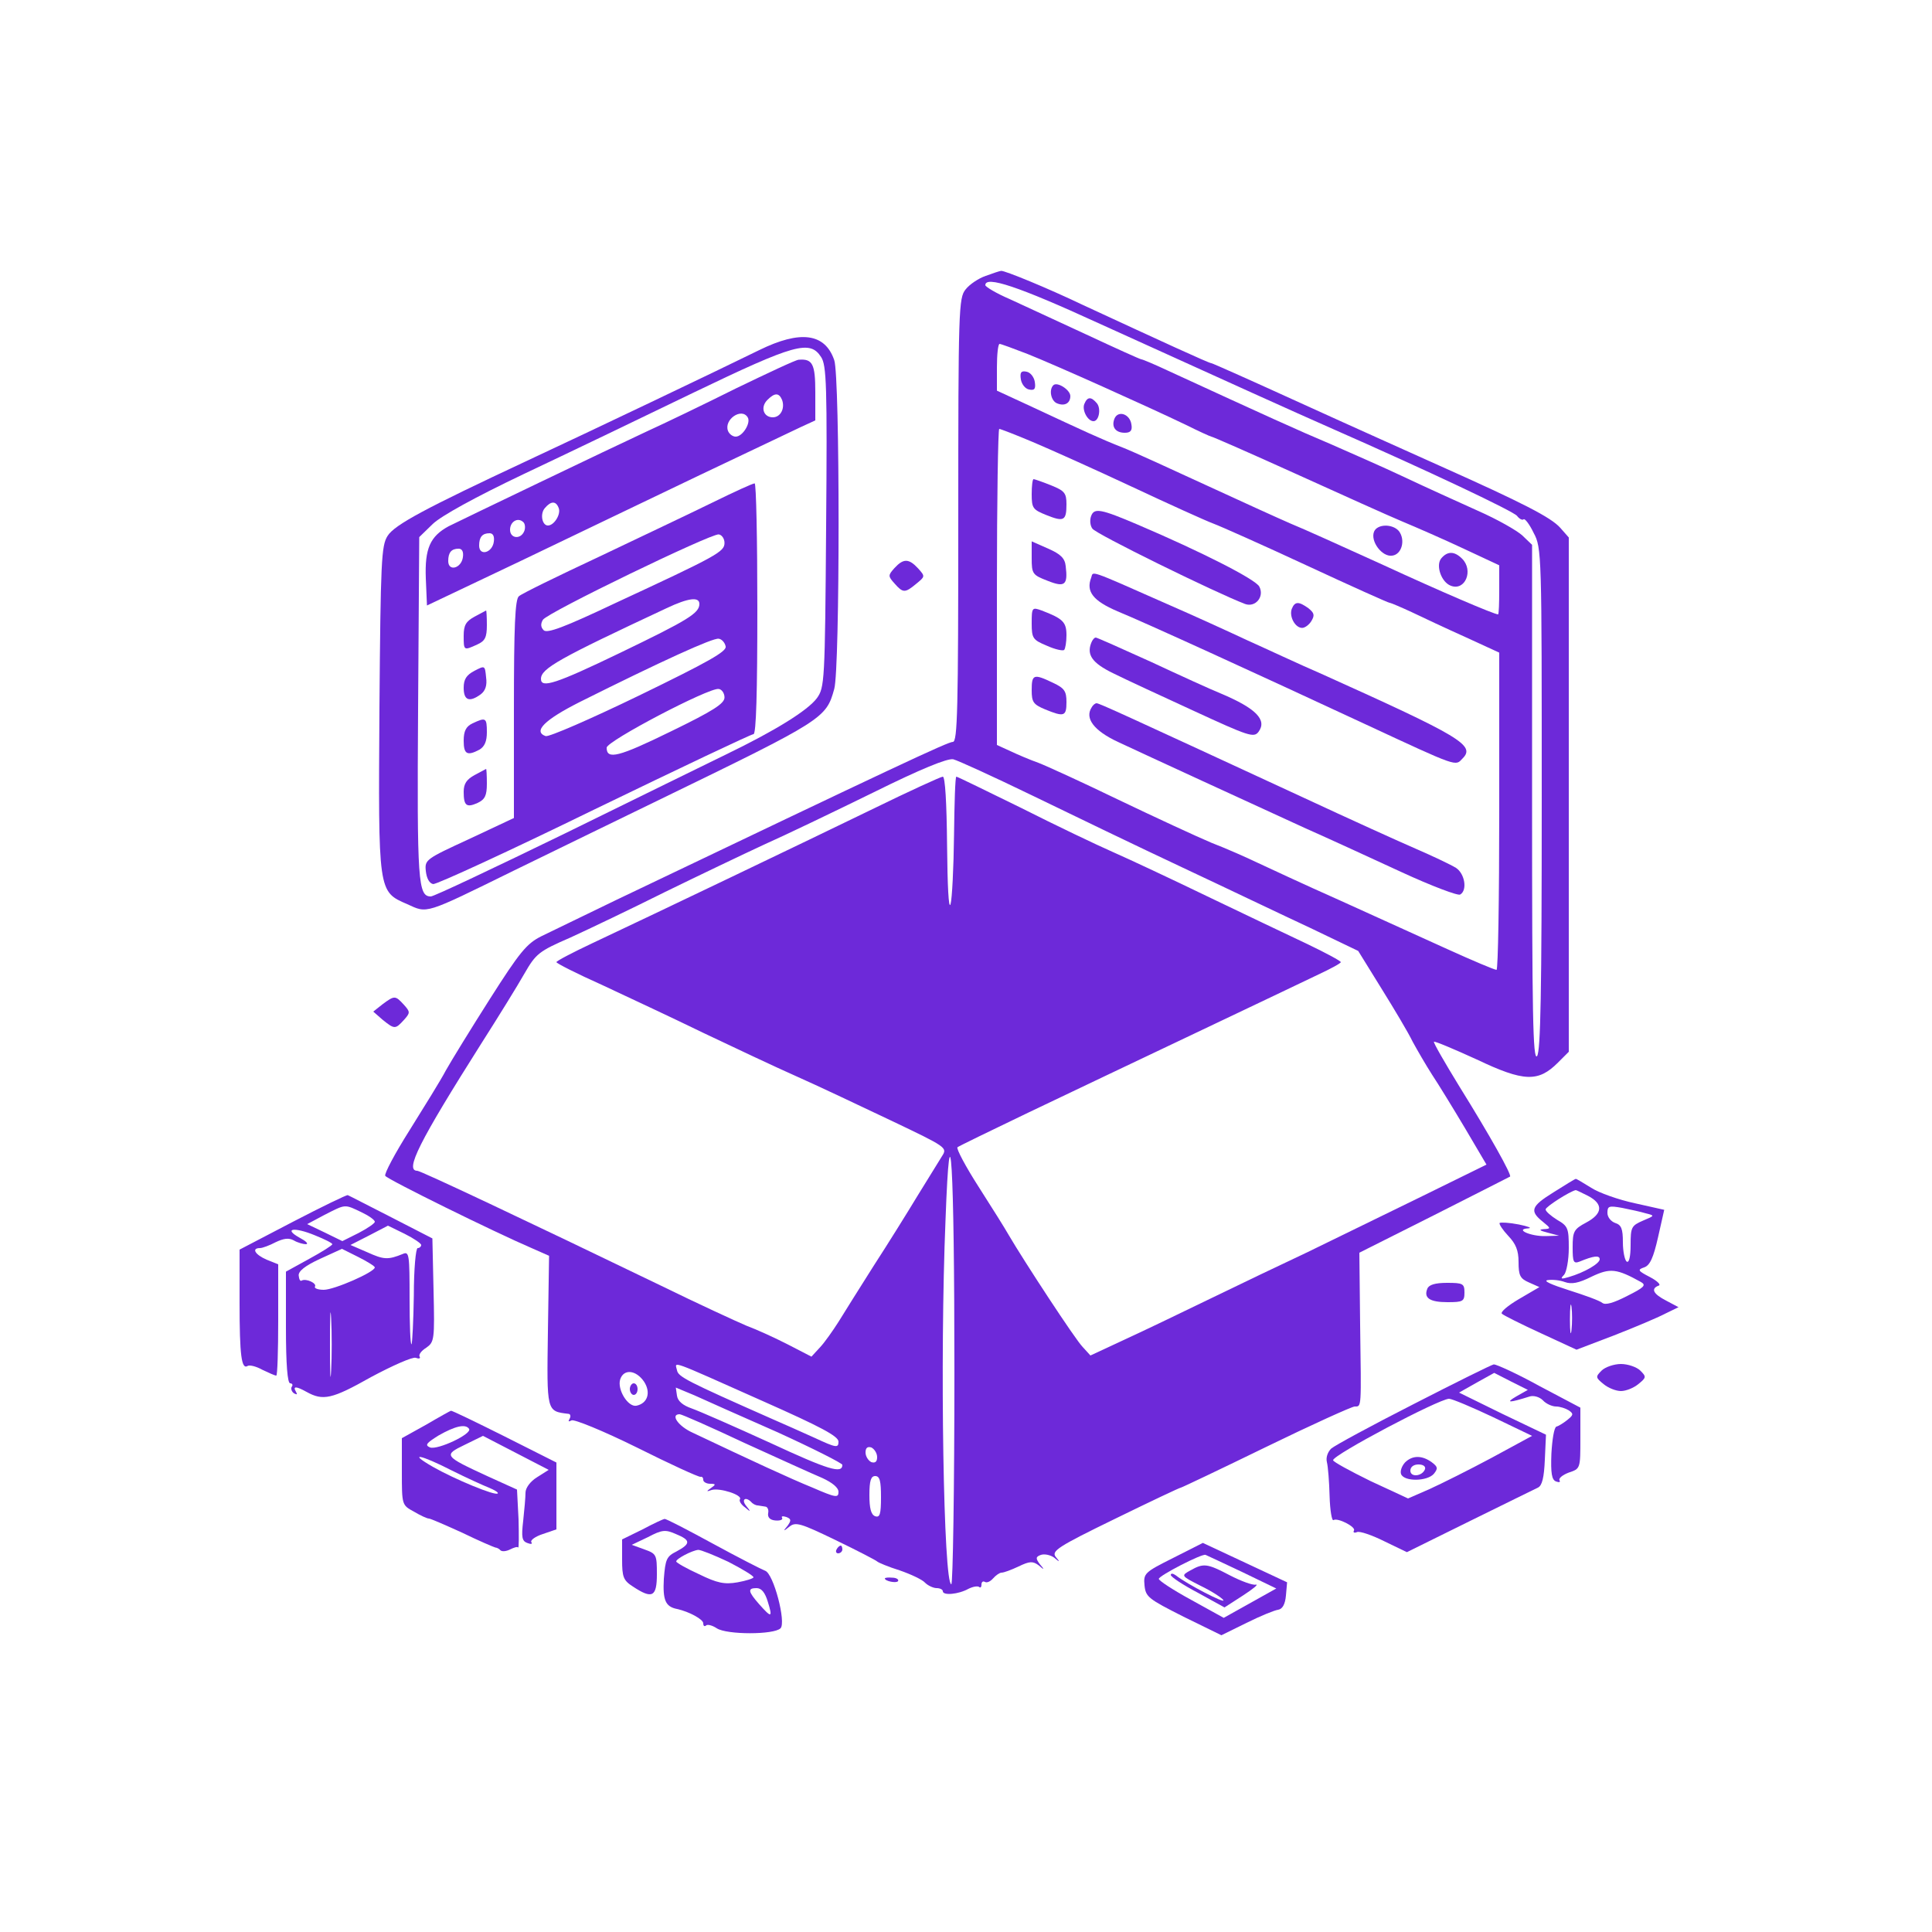 <?xml version="1.0" standalone="no"?>
<!DOCTYPE svg PUBLIC "-//W3C//DTD SVG 20010904//EN"
 "http://www.w3.org/TR/2001/REC-SVG-20010904/DTD/svg10.dtd">
<svg version="1.0" xmlns="http://www.w3.org/2000/svg"
 width="500pt" height="500pt" viewBox="0 0 500 500"
 preserveAspectRatio="xMidYMid meet">

<g transform="translate(0,500) scale(0.1,-0.1)"
fill="#6d29d9" stroke="none">
<path d="M2551 4286 c-18 -6 -42 -22 -52 -35 -18 -22 -19 -51 -19 -597 0 -491
-2 -574 -14 -574 -13 0 -145 -62 -871 -409 -82 -40 -170 -82 -194 -94 -38 -19
-56 -41 -133 -162 -49 -77 -100 -160 -114 -185 -13 -25 -56 -94 -94 -155 -38
-60 -66 -113 -63 -118 5 -9 283 -146 381 -188 l43 -19 -3 -195 c-3 -210 -4
-207 53 -214 5 0 7 -6 3 -13 -4 -7 -3 -8 5 -4 6 4 82 -27 169 -70 86 -43 160
-77 165 -76 4 1 7 -2 7 -8 0 -5 8 -10 18 -10 15 0 15 -2 2 -11 -13 -9 -12 -10
2 -5 21 6 80 -13 73 -24 -3 -4 3 -14 13 -21 15 -13 16 -12 3 4 -13 16 -2 25
13 10 4 -5 12 -9 17 -9 5 -1 14 -2 19 -3 6 0 10 -8 8 -17 -2 -11 5 -18 19 -19
12 -1 20 2 17 7 -3 4 2 5 11 2 13 -5 13 -9 3 -23 -12 -14 -11 -15 5 -2 16 13
29 9 120 -35 56 -27 104 -52 107 -55 3 -3 29 -14 58 -23 29 -10 59 -24 66 -32
8 -8 22 -14 30 -14 9 0 16 -4 16 -8 0 -12 41 -8 66 6 12 6 24 8 28 5 3 -3 6
-1 6 6 0 7 4 10 9 7 5 -3 14 1 21 9 7 8 17 15 22 15 6 0 25 7 44 16 29 14 37
14 52 3 15 -13 16 -12 3 3 -11 15 -11 19 3 24 9 3 24 0 34 -7 15 -13 16 -12 4
2 -11 15 5 26 153 98 92 45 168 81 171 81 2 0 101 47 220 105 119 58 223 105
230 105 18 0 17 -7 14 212 l-2 186 193 97 c107 54 195 99 197 100 5 4 -52 106
-131 233 -38 62 -68 114 -66 116 2 2 52 -19 111 -46 122 -58 159 -59 210 -8
l28 28 0 666 0 665 -22 25 c-24 27 -96 64 -313 161 -71 32 -232 104 -357 161
-125 57 -230 104 -233 104 -6 0 -130 57 -333 151 -92 44 -202 89 -211 88 -3 0
-21 -6 -40 -13z m291 -122 c359 -163 505 -229 598 -270 266 -117 476 -217 486
-229 6 -8 14 -12 17 -9 3 3 15 -12 26 -35 21 -39 21 -53 21 -689 0 -503 -3
-652 -12 -665 -11 -14 -13 114 -13 653 l0 670 -25 24 c-14 13 -65 42 -115 64
-49 22 -135 61 -190 87 -55 26 -142 64 -192 86 -81 34 -171 75 -421 190 -34
16 -65 29 -68 29 -3 0 -67 29 -142 64 -75 35 -165 76 -199 92 -35 15 -63 32
-63 36 0 25 85 -3 292 -98z m-183 -80 c73 -29 311 -136 409 -183 34 -17 65
-31 67 -31 3 0 101 -43 218 -96 117 -53 241 -109 277 -124 36 -15 107 -46 158
-70 l92 -43 0 -63 c0 -35 -1 -64 -3 -64 -10 0 -146 58 -302 130 -99 45 -205
93 -235 105 -30 13 -129 58 -220 100 -91 42 -187 86 -215 97 -56 22 -97 41
-232 104 l-93 43 0 60 c0 34 3 61 7 61 3 0 36 -12 72 -26z m14 -228 c45 -19
161 -71 257 -116 96 -45 191 -88 210 -95 19 -7 129 -56 243 -109 114 -53 210
-96 213 -96 3 0 29 -11 57 -24 29 -14 91 -43 140 -65 l87 -40 0 -410 c0 -226
-3 -411 -7 -411 -5 0 -62 24 -128 54 -66 30 -192 87 -280 127 -88 39 -182 83
-210 96 -27 13 -81 37 -120 52 -38 16 -146 66 -240 111 -93 45 -187 88 -208
96 -20 7 -53 21 -72 30 l-35 16 0 409 c0 225 3 409 6 409 3 0 42 -15 87 -34z
m-1 -915 c101 -49 275 -133 388 -186 113 -53 261 -124 330 -156 l125 -60 60
-97 c33 -53 70 -115 81 -138 12 -22 34 -60 50 -85 16 -24 54 -86 85 -138 l56
-95 -171 -84 c-94 -46 -225 -110 -291 -142 -66 -31 -181 -86 -255 -122 -74
-36 -174 -84 -222 -106 l-86 -40 -20 22 c-19 19 -153 224 -191 289 -9 16 -44
72 -78 125 -34 53 -59 100 -55 103 4 3 86 43 182 89 96 46 292 139 435 207
143 68 286 136 317 151 32 15 58 29 58 32 0 3 -39 24 -87 47 -49 23 -164 78
-258 123 -93 45 -204 97 -245 115 -41 18 -148 69 -237 114 -90 44 -165 81
-168 81 -3 0 -5 -69 -6 -152 -1 -84 -5 -164 -9 -178 -5 -15 -8 48 -9 153 -1
110 -5 177 -11 177 -5 0 -88 -38 -182 -84 -175 -85 -555 -267 -725 -347 -51
-24 -93 -46 -93 -49 0 -3 53 -30 118 -59 64 -30 182 -85 262 -124 80 -38 188
-89 240 -112 52 -23 162 -75 244 -114 147 -70 148 -71 134 -93 -8 -13 -36 -58
-63 -102 -26 -43 -77 -125 -114 -182 -36 -57 -77 -122 -91 -145 -14 -22 -35
-52 -47 -65 l-23 -25 -60 31 c-33 17 -81 39 -108 49 -26 11 -126 57 -222 104
-348 168 -621 297 -630 297 -33 0 4 74 166 330 44 69 94 150 111 180 30 52 37
58 120 94 48 22 159 75 245 118 86 42 201 97 255 122 54 24 181 85 283 135
123 61 192 89 207 86 12 -3 104 -45 205 -94z m-202 -1492 c0 -302 -4 -549 -8
-549 -20 0 -30 582 -15 943 12 326 23 147 23 -394z m-496 -75 c151 -67 196
-91 196 -105 0 -17 -6 -16 -62 10 -35 16 -83 37 -108 48 -224 99 -245 110
-248 127 -5 23 -25 30 222 -80z m-307 50 c18 -28 9 -56 -20 -62 -22 -4 -50 42
-42 68 9 28 41 25 62 -6z m346 -131 c92 -42 167 -80 167 -84 0 -24 -36 -13
-187 57 -92 42 -183 82 -203 89 -23 8 -36 19 -38 33 l-3 21 48 -20 c26 -12
123 -55 216 -96z m-87 -27 c88 -40 178 -81 202 -91 26 -12 42 -25 42 -36 0
-16 -7 -15 -67 11 -59 24 -156 69 -310 142 -38 17 -59 48 -34 48 5 0 80 -33
167 -74z m344 -37 c0 -12 -5 -16 -15 -13 -8 4 -15 15 -15 25 0 12 5 16 15 13
8 -4 15 -15 15 -25z m10 -104 c0 -44 -3 -53 -15 -49 -11 4 -15 21 -15 55 0 37
4 49 15 49 12 0 15 -13 15 -55z"/>
<path d="M2642 4018 c2 -12 11 -24 21 -26 14 -3 18 1 15 20 -2 12 -11 24 -21
26 -14 3 -18 -1 -15 -20z"/>
<path d="M2726 4003 c-12 -12 -6 -41 10 -47 20 -8 34 1 34 19 0 16 -34 38 -44
28z"/>
<path d="M2806 3954 c-6 -16 9 -44 24 -44 14 0 20 32 9 46 -15 18 -25 18 -33
-2z"/>
<path d="M2884 3916 c-8 -21 3 -36 27 -36 15 0 20 6 17 22 -4 27 -35 37 -44
14z"/>
<path d="M3556 3624 c-10 -25 21 -66 47 -62 25 3 35 41 17 64 -17 19 -56 18
-64 -2z"/>
<path d="M3730 3555 c-15 -18 0 -62 25 -71 37 -14 59 40 29 70 -20 20 -38 20
-54 1z"/>
<path d="M2670 3721 c0 -36 3 -40 38 -54 45 -18 52 -15 52 28 0 29 -5 35 -40
49 -22 9 -43 16 -45 16 -3 0 -5 -18 -5 -39z"/>
<path d="M2824 3665 c-4 -10 -3 -25 3 -33 7 -13 319 -166 395 -195 27 -10 51
19 37 45 -10 19 -150 90 -314 160 -96 41 -113 44 -121 23z"/>
<path d="M2670 3556 c0 -41 2 -44 41 -59 45 -18 53 -11 47 38 -2 20 -13 31
-45 45 l-43 19 0 -43z"/>
<path d="M2824 3505 c-14 -36 5 -60 68 -87 73 -30 355 -159 643 -293 241 -112
231 -108 250 -88 34 34 -3 56 -365 219 -58 25 -143 65 -190 86 -47 22 -141 65
-210 95 -208 92 -190 85 -196 68z"/>
<path d="M3343 3424 c-7 -20 9 -49 27 -49 7 0 18 8 24 18 9 15 7 21 -8 33 -25
18 -35 18 -43 -2z"/>
<path d="M2670 3387 c0 -39 3 -43 39 -58 22 -10 42 -14 45 -11 3 3 6 20 6 38
0 34 -9 43 -64 64 -25 9 -26 8 -26 -33z"/>
<path d="M2824 3336 c-12 -31 3 -52 56 -78 30 -15 125 -59 210 -98 141 -65
155 -70 167 -54 23 31 -7 61 -97 99 -25 10 -106 47 -181 82 -75 34 -140 63
-143 63 -4 0 -9 -6 -12 -14z"/>
<path d="M2670 3214 c0 -31 4 -37 35 -50 49 -20 55 -18 55 19 0 28 -5 36 -35
50 -50 24 -55 22 -55 -19z"/>
<path d="M2825 3169 c-18 -28 6 -60 68 -89 79 -37 340 -157 482 -222 61 -27
174 -79 252 -115 78 -36 147 -62 152 -58 19 11 12 54 -11 69 -13 8 -59 30
-103 49 -44 19 -174 78 -290 132 -465 215 -530 245 -537 245 -4 0 -10 -5 -13
-11z"/>
<path d="M1630 1405 c0 -8 5 -15 10 -15 6 0 10 7 10 15 0 8 -4 15 -10 15 -5 0
-10 -7 -10 -15z"/>
<path d="M1965 4094 c-112 -55 -437 -210 -600 -286 -263 -123 -344 -166 -362
-195 -16 -25 -18 -64 -21 -444 -3 -480 -4 -476 72 -509 53 -24 42 -28 276 87
96 47 267 130 380 185 422 205 428 209 449 285 15 52 15 809 0 851 -24 70 -88
78 -194 26z m160 -18 c14 -21 16 -74 13 -439 -3 -404 -4 -416 -24 -444 -24
-32 -108 -84 -234 -145 -47 -23 -235 -115 -418 -205 -183 -89 -339 -163 -347
-163 -33 0 -36 36 -33 485 l3 445 35 34 c22 21 109 69 235 129 110 52 308 147
440 211 262 126 301 137 330 92z"/>
<path d="M1905 3995 c-82 -41 -186 -91 -230 -111 -97 -45 -480 -229 -514 -246
-48 -26 -62 -58 -59 -135 l3 -70 240 114 c132 63 341 164 465 223 124 59 242
115 263 125 l37 17 0 73 c0 73 -7 87 -43 84 -7 0 -79 -34 -162 -74z m119 -30
c8 -22 -4 -45 -24 -45 -24 0 -33 26 -14 45 19 19 30 19 38 0z m-89 -45 c9 -14
-13 -50 -31 -50 -8 0 -17 7 -20 15 -11 29 35 61 51 35z m-489 -235 c6 -16 -12
-45 -28 -45 -15 0 -21 30 -8 45 16 19 29 19 36 0z m-89 -59 c-9 -23 -37 -20
-37 3 0 21 20 33 34 20 5 -4 6 -15 3 -23z m-79 -28 c-4 -29 -38 -38 -38 -10 0
22 8 32 27 32 9 0 13 -8 11 -22z m-80 -40 c-4 -29 -38 -38 -38 -10 0 22 8 32
27 32 9 0 13 -8 11 -22z"/>
<path d="M1845 3700 c-55 -27 -188 -90 -295 -141 -107 -50 -201 -96 -207 -102
-10 -7 -13 -78 -13 -292 l0 -282 -115 -54 c-113 -52 -116 -54 -113 -83 2 -19
9 -32 19 -34 9 -1 196 85 417 193 221 107 406 195 412 195 7 0 10 109 10 325
0 179 -3 325 -7 324 -5 0 -53 -22 -108 -49z m30 -105 c0 -23 -18 -33 -283
-156 -131 -62 -176 -79 -185 -70 -8 8 -8 17 -2 27 12 19 434 223 455 221 8 -1
15 -11 15 -22z m-65 -158 c0 -24 -30 -42 -204 -126 -168 -81 -206 -93 -206
-68 0 27 47 53 325 183 57 27 85 30 85 11z m68 -110 c3 -13 -45 -40 -224 -127
-126 -61 -234 -108 -242 -105 -33 12 -3 42 88 88 212 106 346 167 360 164 8
-1 16 -10 18 -20z m-3 -132 c0 -16 -30 -35 -139 -88 -135 -66 -166 -74 -166
-42 0 17 265 156 290 152 8 -1 15 -11 15 -22z"/>
<path d="M1228 3404 c-22 -12 -28 -22 -28 -49 0 -39 0 -39 35 -23 20 9 25 18
25 50 0 21 -1 38 -2 38 -2 -1 -15 -8 -30 -16z"/>
<path d="M1228 3264 c-21 -11 -28 -22 -28 -44 0 -33 15 -38 44 -17 12 9 17 23
14 44 -3 31 -3 31 -30 17z"/>
<path d="M1223 3128 c-17 -8 -23 -20 -23 -45 0 -35 9 -40 41 -23 13 8 19 21
19 45 0 38 -3 39 -37 23z"/>
<path d="M1228 2994 c-20 -11 -28 -22 -28 -43 0 -36 7 -42 36 -29 19 9 24 19
24 50 0 21 -1 38 -2 38 -2 -1 -15 -8 -30 -16z"/>
<path d="M2315 3530 c-17 -19 -17 -21 0 -40 22 -25 27 -25 56 -1 23 19 24 19
5 40 -24 26 -38 26 -61 1z"/>
<path d="M990 2401 l-24 -19 24 -21 c31 -25 33 -25 55 -1 17 19 17 21 0 40
-22 24 -24 24 -55 1z"/>
<path d="M4020 1914 c-58 -36 -62 -48 -27 -76 21 -17 21 -18 2 -19 -14 -1 -10
-4 10 -9 l30 -8 -35 -1 c-39 -1 -81 18 -45 20 11 1 0 5 -24 10 -25 5 -47 6
-50 4 -2 -3 8 -18 22 -33 20 -21 27 -38 27 -68 0 -35 4 -43 27 -53 l27 -12
-53 -31 c-29 -17 -49 -34 -44 -38 4 -4 50 -27 100 -50 l93 -43 97 37 c54 21
113 46 132 56 l35 17 -32 17 c-33 17 -41 31 -19 39 6 2 -4 12 -23 22 -31 16
-33 19 -15 25 15 5 24 25 36 78 l16 71 -76 17 c-42 9 -93 27 -113 40 -21 13
-39 24 -40 23 -2 0 -28 -16 -58 -35z m90 -9 c40 -21 38 -46 -5 -69 -32 -17
-35 -23 -35 -64 0 -38 2 -43 18 -37 36 15 52 17 52 6 0 -11 -39 -34 -80 -46
-20 -6 -23 -5 -12 6 6 7 12 38 12 69 0 51 -2 57 -30 73 -16 10 -30 22 -30 27
0 7 63 47 78 50 2 0 16 -7 32 -15z m149 -45 c24 -6 24 -6 -7 -19 -30 -13 -32
-17 -32 -63 0 -30 -4 -47 -10 -43 -5 3 -10 26 -10 50 0 35 -4 45 -20 50 -11 4
-20 15 -20 26 0 18 4 19 38 13 20 -4 48 -10 61 -14z m-12 -178 c14 -8 8 -14
-36 -36 -35 -18 -56 -24 -64 -18 -7 6 -46 20 -87 33 -44 14 -67 24 -55 26 12
2 32 0 45 -5 17 -6 35 -3 69 14 48 23 65 21 128 -14z m-180 -124 c-2 -18 -4
-6 -4 27 0 33 2 48 4 33 2 -15 2 -42 0 -60z"/>
<path d="M758 1838 l-138 -72 0 -137 c0 -138 5 -174 21 -164 5 3 22 -1 38 -10
17 -8 32 -15 36 -15 3 0 5 65 5 144 l0 144 -30 12 c-30 13 -40 30 -17 30 6 0
25 7 40 15 21 10 34 12 47 5 10 -6 25 -10 32 -10 7 1 0 8 -17 17 -43 24 -13
28 40 6 25 -10 45 -20 45 -23 0 -3 -27 -20 -60 -38 l-60 -33 0 -145 c0 -95 4
-144 11 -144 5 0 8 -4 4 -9 -3 -5 0 -13 6 -17 8 -4 9 -3 5 4 -9 15 0 15 27 0
43 -24 66 -19 167 38 56 30 108 53 116 50 8 -3 13 -2 10 3 -3 5 4 15 17 23 21
15 22 20 19 149 l-3 134 -107 55 c-59 30 -109 56 -112 57 -3 1 -67 -30 -142
-69z m177 25 c19 -9 35 -20 35 -25 0 -4 -19 -17 -42 -29 l-42 -21 -45 22 -46
22 45 24 c55 28 51 28 95 7z m155 -85 c0 -4 -4 -8 -9 -8 -5 0 -10 -55 -10
-122 -1 -67 -4 -124 -6 -127 -3 -2 -5 51 -5 118 0 113 -1 123 -17 116 -39 -16
-50 -15 -92 4 l-44 19 49 25 48 25 43 -21 c24 -12 43 -25 43 -29z m-120 -58
c0 -12 -105 -58 -132 -58 -15 0 -25 4 -23 8 6 9 -23 22 -34 16 -4 -3 -7 3 -8
13 -1 11 16 25 55 43 l57 26 42 -21 c24 -12 43 -24 43 -27z m-113 -267 c-2
-38 -3 -7 -3 67 0 74 1 105 3 68 2 -38 2 -98 0 -135z"/>
<path d="M3694 1665 c-10 -24 6 -35 52 -35 40 0 44 2 44 25 0 23 -4 25 -45 25
-31 0 -47 -5 -51 -15z"/>
<path d="M3658 1366 c-108 -55 -204 -107 -213 -115 -9 -9 -14 -23 -11 -35 3
-12 6 -51 7 -88 1 -37 6 -65 10 -62 11 7 59 -18 53 -27 -3 -5 1 -7 8 -4 7 3
39 -8 71 -24 l58 -28 162 80 c89 44 169 83 177 87 11 5 16 26 18 72 l3 65
-113 54 -112 55 46 26 45 25 43 -22 44 -22 -30 -17 c-29 -17 -19 -17 35 0 10
3 25 -1 34 -10 8 -9 24 -16 34 -16 10 0 25 -5 33 -10 13 -9 12 -12 -4 -25 -10
-8 -23 -16 -28 -17 -6 -2 -11 -34 -13 -70 -2 -51 1 -68 12 -72 8 -3 12 -2 9 3
-3 5 8 14 24 20 30 10 30 10 30 89 l0 79 -106 56 c-58 32 -111 56 -118 56 -6
-1 -99 -47 -208 -103z m207 -34 l100 -48 -105 -57 c-58 -31 -130 -67 -161 -81
l-55 -24 -97 45 c-53 26 -97 50 -97 54 0 14 273 158 300 159 8 0 60 -22 115
-48z"/>
<path d="M3636 1215 c-8 -9 -13 -22 -10 -30 8 -20 68 -19 85 1 11 14 10 18 -6
30 -25 18 -50 18 -69 -1z m52 -17 c-7 -19 -38 -22 -38 -4 0 10 9 16 21 16 12
0 19 -5 17 -12z"/>
<path d="M4145 1453 c-16 -16 -16 -18 5 -35 12 -10 32 -18 45 -18 13 0 33 8
45 18 21 17 21 19 5 35 -9 9 -32 17 -50 17 -18 0 -41 -8 -50 -17z"/>
<path d="M1103 1313 l-63 -35 0 -86 c0 -87 0 -87 31 -104 17 -10 34 -18 39
-18 4 0 43 -17 87 -37 43 -21 81 -37 85 -38 3 0 10 -3 13 -7 4 -4 15 -3 25 2
10 5 19 8 21 5 2 -2 2 31 1 73 l-4 77 -75 34 c-115 53 -116 55 -60 82 l47 23
85 -44 85 -44 -30 -19 c-18 -11 -30 -28 -30 -40 0 -12 -3 -45 -6 -73 -5 -42
-3 -52 10 -57 10 -4 15 -3 11 2 -3 5 11 15 30 21 l35 12 0 86 0 87 -135 68
c-74 37 -136 67 -138 66 -1 0 -30 -16 -64 -36z m111 -11 c8 -13 -81 -55 -101
-48 -14 6 -10 11 22 31 42 24 70 31 79 17z m-46 -107 c38 -19 82 -39 97 -45
15 -6 26 -13 23 -15 -6 -7 -112 37 -168 69 -66 38 -32 32 48 -9z"/>
<path d="M1663 1042 l-53 -26 0 -52 c0 -45 3 -54 28 -70 50 -33 62 -27 62 32
0 50 -1 53 -32 64 l-33 12 42 20 c36 19 45 20 72 8 39 -16 39 -25 2 -45 -26
-13 -29 -20 -33 -71 -3 -55 4 -72 34 -78 32 -7 68 -27 68 -37 0 -7 3 -9 7 -6
3 4 16 1 28 -7 26 -17 148 -17 165 0 15 15 -18 142 -40 149 -8 3 -69 34 -135
70 -66 36 -122 65 -125 64 -3 0 -29 -12 -57 -27z m222 -84 c35 -18 65 -36 65
-40 0 -3 -19 -9 -41 -13 -34 -6 -53 -2 -100 21 -33 15 -59 30 -59 33 0 7 40
28 57 30 7 0 42 -14 78 -31z m102 -103 c13 -42 10 -43 -22 -7 -29 33 -31 42
-7 42 13 0 22 -12 29 -35z"/>
<path d="M3036 968 c-74 -37 -77 -40 -74 -71 3 -30 10 -35 101 -81 l98 -48 65
32 c36 18 73 33 82 34 11 2 18 14 20 37 l3 34 -109 51 -109 51 -77 -39z m178
-36 l89 -43 -68 -38 -68 -38 -85 47 c-46 25 -84 50 -83 54 0 8 112 66 121 62
3 -1 45 -21 94 -44z"/>
<path d="M3081 936 c-25 -14 -25 -14 26 -40 29 -14 55 -31 59 -37 7 -11 -94
41 -123 64 -7 5 -13 6 -13 1 0 -5 32 -26 70 -46 l69 -38 48 31 c26 17 41 29
33 28 -8 -2 -38 9 -67 24 -59 31 -68 32 -102 13z"/>
<path d="M2165 990 c-3 -5 -1 -10 4 -10 6 0 11 5 11 10 0 6 -2 10 -4 10 -3 0
-8 -4 -11 -10z"/>
<path d="M2290 915 c0 -7 30 -13 34 -7 3 4 -4 9 -15 9 -10 1 -19 0 -19 -2z"/>
</g>
</svg>
